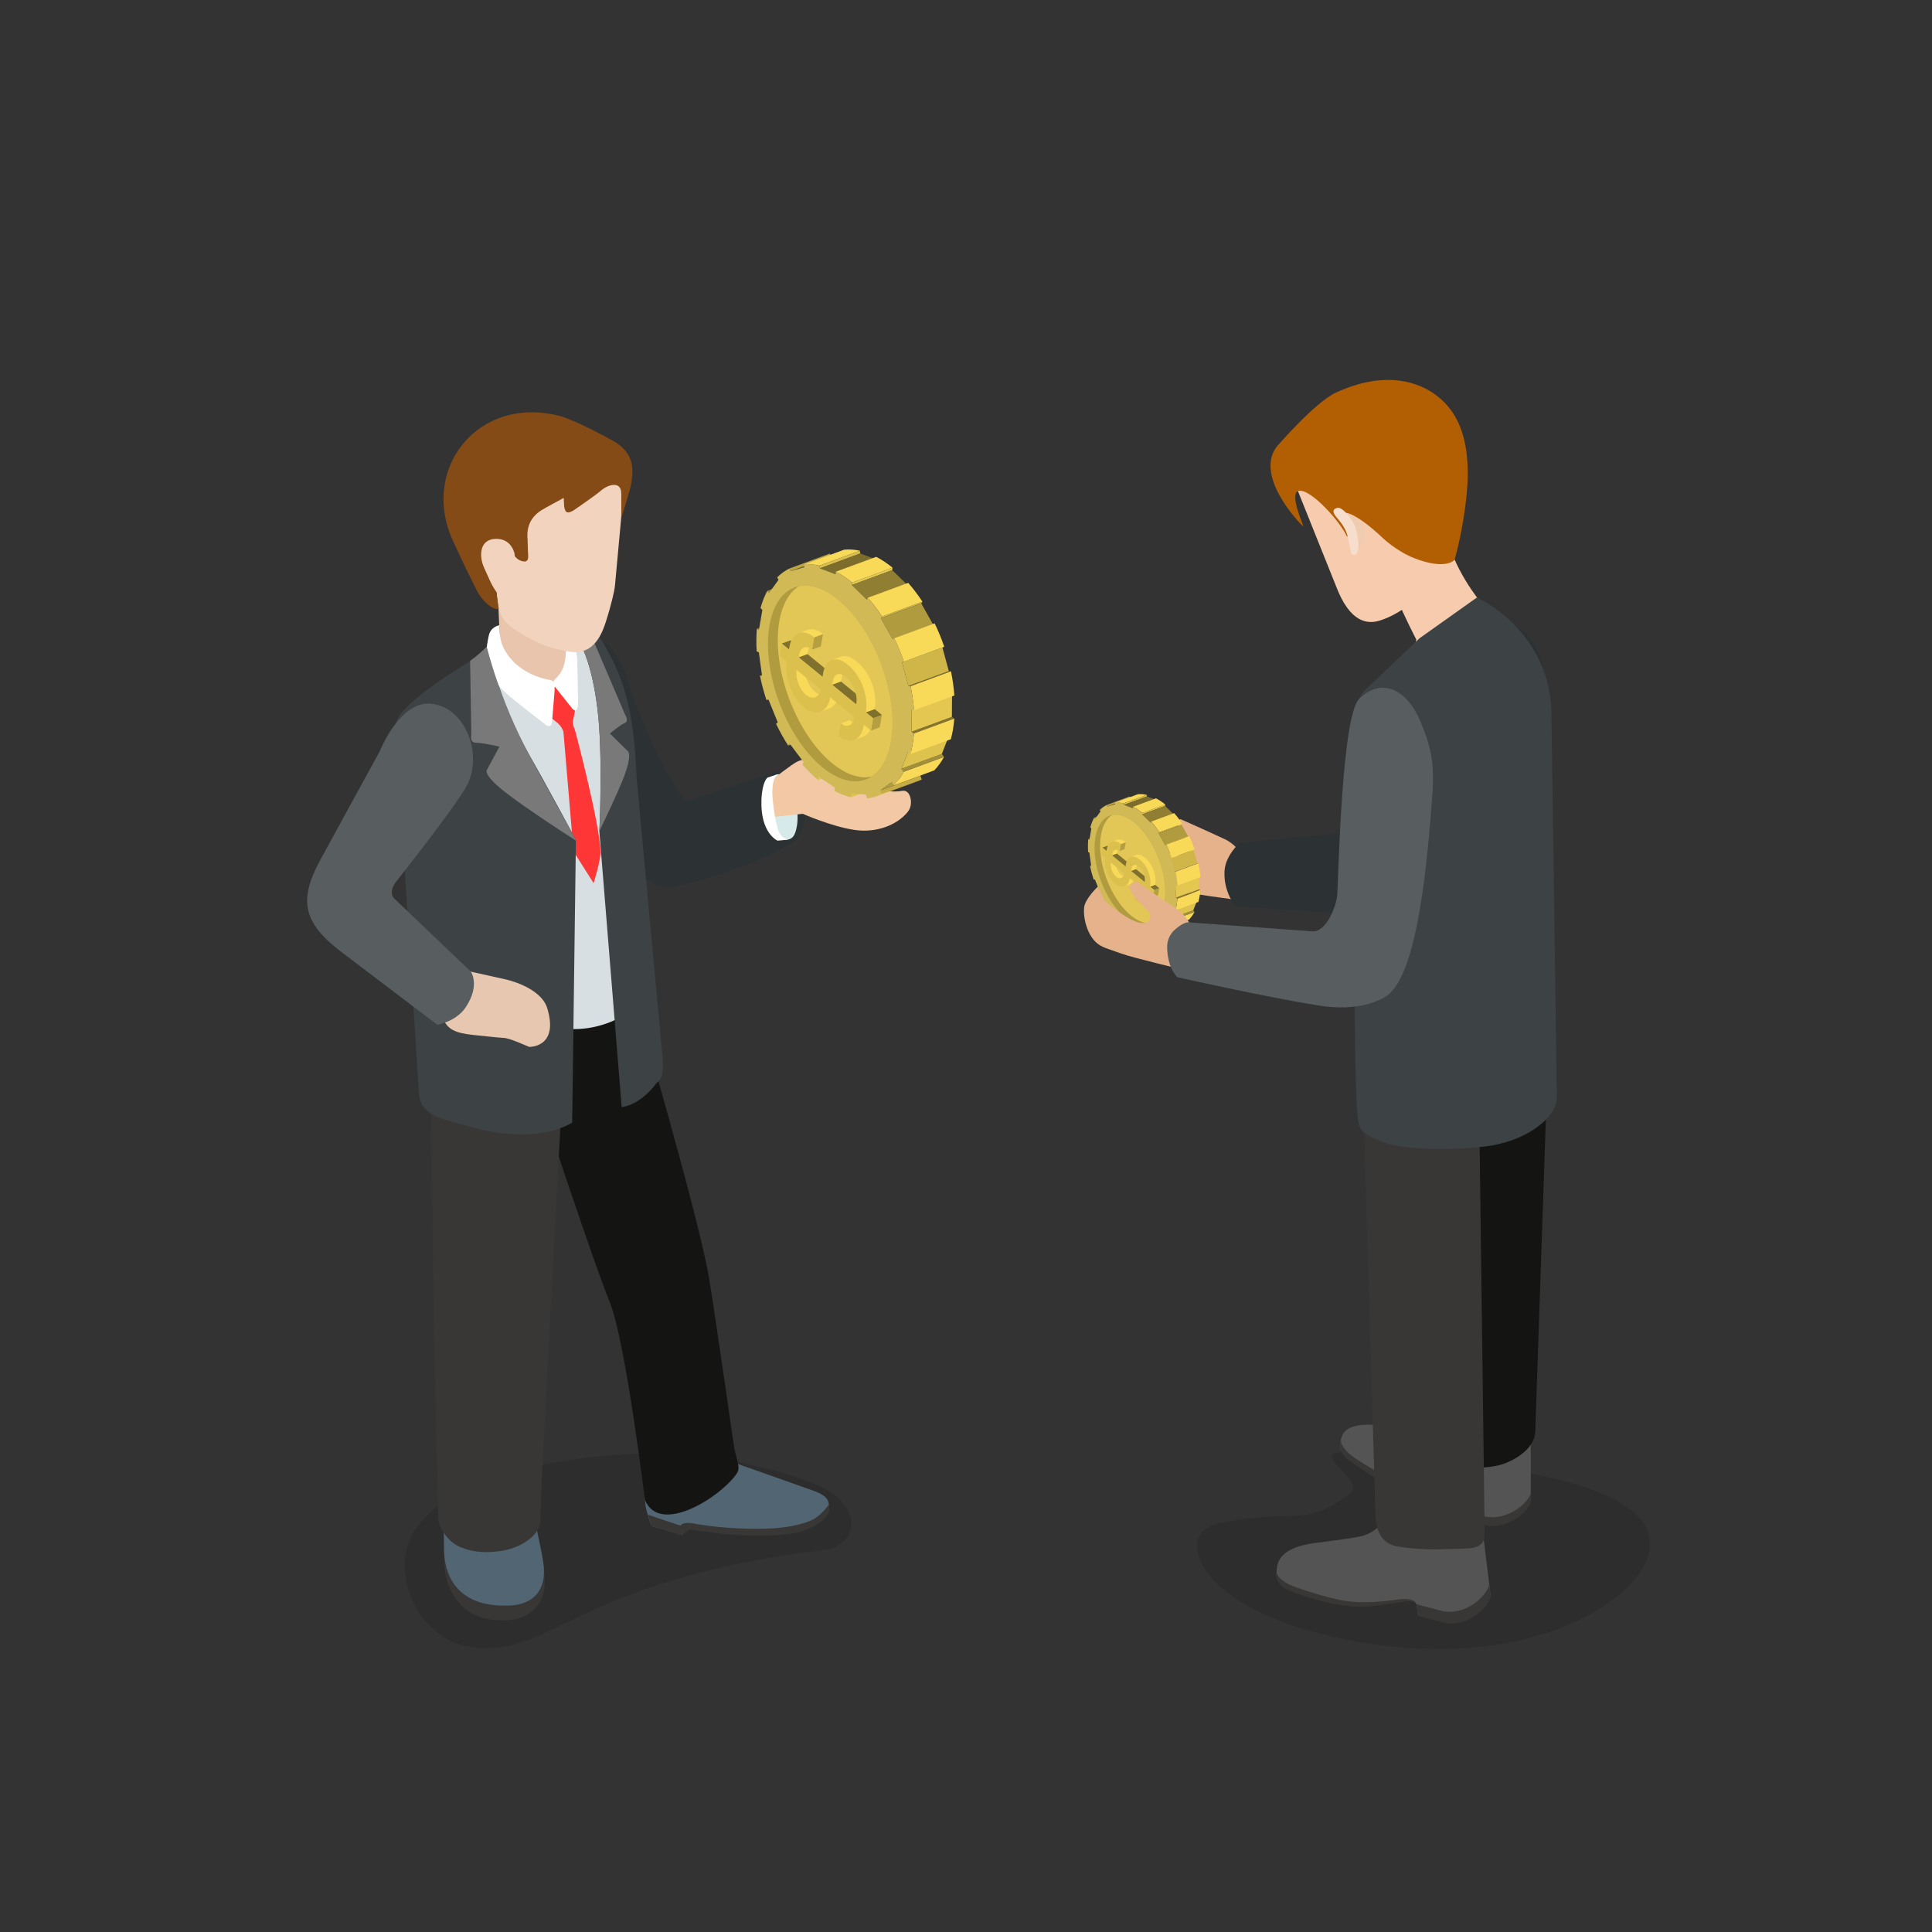 <?xml version="1.0" encoding="utf-8"?>
<!-- Generator: Adobe Illustrator 27.5.0, SVG Export Plug-In . SVG Version: 6.00 Build 0)  -->
<svg version="1.1" xmlns="http://www.w3.org/2000/svg" xmlns:xlink="http://www.w3.org/1999/xlink" x="0px" y="0px"
	 viewBox="0 0 841.89 841.89" style="enable-background:new 0 0 841.89 841.89;" xml:space="preserve">
<rect x="0" y="0" width="841.89" height="841.89" fill="#333333" stroke="none"/>
<g id="bg">
</g>
<g id="Layer_1">
	<g>
		<g>
			<path style="opacity:0.27;fill:#231F20;" d="M588.221,651c8.405-6.247-24.057-20.578,3.5-18c37.051,3.468,137.433,8.896,126.5,45
				c-6.822,22.537-59.886,54.288-141.488,34.239c-56.914-13.982-64.384-44.144-46.512-48.239
				C561.988,656.72,567.41,666.473,588.221,651z"/>
			<path style="fill:#E5B28C;" d="M544.142,378.774c0,0-2.56-9.397-10.389-13.079c-6.19-2.918-19.199-8.695-19.199-8.695
				s-3.337-0.024-0.46,4.012c1.982,2.776,4.006,6.978,4.006,6.978s2.367,4.931-3.312,4.809c-5.683-0.119-15.868-6.336-15.868-6.336
				l-7.028-4.021c0,0-3.347,0.518-2.58,4.498c0.96,5.028,8.034,15.536,13.077,18.256c2.202,1.186,4.938,1.593,10.156,2.882
				c5.205,1.29,26.982,4.113,26.982,4.113s2.857-0.62,4.199-6.14C544.815,381.61,544.142,378.774,544.142,378.774z"/>
			<g>
				<path style="fill:#545454;" d="M602.224,663.571c0,0-2.86,4.575-9.905,6.042c-4.352,0.902-18.688,2.688-18.688,2.688
					c-7.114,0.875-15.742,3.141-17.103,10.135c0,0-0.492,3.516-0.236,4.648c0.891,3.908,4.69,5.452,9.314,7.098
					c0,0,8.398,2.986,15.595,4.314c9.298,1.712,14.436,1.442,21.14,0.417c0,0,8.462-1.442,11.875-1.456
					c3.784-0.017,3.147,2.742,3.584,6.29l12.036,3.145c12.036,1.54,20.005-9.296,19.676-12.025l-3.253-26.471L602.224,663.571z"/>
				<g>
					<path style="fill:#383736;" d="M609.999,696.903c-3.241,0.328-12.609,2.014-22.188,0.911
						c-9.052-1.041-23.607-6.341-23.607-6.341c-4.092-1.456-7.581-3.96-7.875-6.309c-0.06,0.901-0.094,1.823,0.019,2.313
						c0.877,3.915,4.687,5.452,9.302,7.096c0,0,8.404,2.989,15.595,4.316c9.301,1.714,14.442,1.435,21.146,0.419
						c0,0,9.712-1.384,10.068-1.435c2.237-0.34,4.448,0.255,4.492,0.655C616.871,698.337,615.975,696.295,609.999,696.903z"/>
					<path style="fill:#383736;" d="M629.227,702.2l-11.932-3.111c0.13,1.17,0.418,3.923,0.554,5.056l12.037,3.148
						c12.04,1.532,20.001-9.304,19.668-12.028l-0.651-5.084C649.238,692.91,641.269,703.741,629.227,702.2z"/>
				</g>
			</g>
			<g>
				<path style="fill:#545454;" d="M623.196,612.834c0,0-1.047,7.539-8.349,8.17c-4.497,0.394-11,0.576-11,0.576
					c-7.702-1.433-17.347-1.297-19.125,4.442c0,0-0.815,2.238-0.692,3.464c0.403,4.225-1.095,0.69,4.681,5.848
					c0,0,10.976,8.27,17.75,11.459c8.528,4.014,12.93,4.158,15.682,3.868c0,0,5.514-1.087,8.959-0.665
					c3.82,0.469,2.84,5.293,2.84,9.08l11.76,4.855c11.966,3.172,21.348-7.193,21.348-10.098v-30.253L623.196,612.834z"/>
				<g>
					<path style="fill:#383736;" d="M626.91,648.873c-3.303-0.073-7.131-0.629-17.012-3.369
						c-8.252-2.291-20.361-10.744-20.361-10.744c-2.887-2.15-5.237-4.782-5.231-7.285c-0.182,0.936-0.241,1.904-0.276,2.435
						c-0.269,3.85,3.103,5.961,5.882,7.897c0,0,9.45,7.096,16.549,9.415c9.174,3.008,10.59,2.726,14.721,2.868
						c0,0,5.239,0.244,8.704,0.398c1.56,0.069,3.72,0.985,3.72,1.41C633.531,651.688,633.023,649.001,626.91,648.873z"/>
					<path style="fill:#383736;" d="M645.701,660.555l-11.658-4.811c-0.013,1.242-0.102,2.546-0.102,3.757l11.76,4.856
						c11.966,3.165,21.348-7.193,21.348-10.106v-3.796C667.049,653.361,657.667,663.72,645.701,660.555z"/>
				</g>
			</g>
			<path style="fill:#141413;" d="M620.539,397.157l4.668,235.259c0.225,5.115,2.42,5.51,10.983,6.703
				c10.563,1.477,18.129-0.929,18.129-0.929c6.85-2.216,14.154-7.366,14.665-13.848l7.525-221.369L620.539,397.157z"/>
			<path style="fill:#383736;" d="M592.614,431.393l6.774,228.94c0.225,5.108,1.593,12.469,10.166,13.667
				c10.556,1.476,16.508,1.211,21.667,1c8.167-0.334,15.238,0.742,15.749-5.75l-3.026-233.76L592.614,431.393z"/>
			<path style="fill:#2C3133;" d="M641.153,272.935c0,0,40.384-19.343,32.508,56.829c-0.547,5.241,3.526,42.675-3.943,55.071
				c0,0-14.341,21.536-35.247,17.775c-15.579-2.799-96-7.611-96-7.611s-5.249-5.833-4.887-15.186
				c0.271-6.99,6.637-12.564,6.637-12.564l91.125-8.85L641.153,272.935z"/>
			<g>
				<polygon style="fill:#995710;" points="621.461,327.902 609.438,320.674 599.878,325.885 611.62,333.108 				"/>
			</g>
			<path style="fill:#F7CBAD;" d="M581.721,191.348l-22.065,7.847l22.534,56.212c6.142,16.229,13.894,16.569,18.92,15.056
				c10.438-3.154,20.163-12.605,24.903-17.869c9.196-10.178,2.946-29.432,2.542-31.038l-8.369-39.625L581.721,191.348z"/>
			<path style="fill:#F7CBAD;" d="M648.929,266.77c0,0-9.232-9.458-15.371-23.602c-2.676-6.169-0.829-16.126-0.829-16.126
				l-29.744,9.063c0,0,4.394,19.817,6.574,26.368c1.357,4.076,7.578,16.171,7.578,16.171c0.334,4.975-23.576,41.275-22.537,56.728
				l55.88-22.2C650.036,306.597,648.929,266.77,648.929,266.77z"/>
			<path style="fill:#B25F04;" d="M556.717,194.209c-10.672,12.806,9.74,34.152,11.231,35.152c0.314,0.212-6.426-14.52-2.048-15.467
				c5.203-1.135,18.297,13.653,21.021,19.866c0,0,1.851,0.429,1.413-2.599c-0.146-1.011-3.755-6.415-3.493-6.996
				c1.065-2.383,8.19,1.287,17.473,10.055c0,0,6.079,5.893,13.79,8.936c13.919,5.497,17.714,0.846,17.725,0.812
				c0.116-0.418,2.832-9.307,4.733-23.654c3.627-27.529-2.995-40.864-12.813-48.143c-2.949-2.186-17.854-13.061-43.699-1.032
				C573.085,175.301,556.717,194.209,556.717,194.209z"/>
			<g>
				<g>
					<g style="enable-background:new    ;">
						<g>
							<polygon style="fill:#7D6D2C;" points="474.972,377.29 484.962,373.607 485.478,373.602 475.486,377.29 							"/>
						</g>
						<g>
							<polygon style="fill:#C6AE46;" points="482.33,394.119 492.328,390.44 491.952,390.894 481.949,394.58 							"/>
						</g>
						<g>
							<polygon style="fill:#80702D;" points="474.215,365.648 484.209,361.971 484.714,362.275 474.721,365.948 							"/>
						</g>
						<g>
							<polygon style="fill:#E3C750;" points="489.527,402.333 499.53,398.654 499.357,399.416 489.367,403.106 							"/>
						</g>
						<g>
							<polygon style="fill:#9C8937;" points="476.801,356.275 486.795,352.585 487.22,353.121 477.229,356.81 							"/>
						</g>
						<g>
							<polygon style="fill:#DDC24E;" points="497.436,406.444 507.428,402.756 507.528,403.698 497.537,407.385 							"/>
						</g>
						<g>
							<polygon style="fill:#BDA643;" points="482.28,350.769 492.267,347.077 492.557,347.736 482.566,351.422 							"/>
						</g>
						<g>
							<polygon style="fill:#C5AC45;" points="504.672,405.733 514.662,402.043 515.017,402.98 505.022,406.664 							"/>
						</g>
						<g style="enable-background:new    ;">
							<defs>
								<path id="SVGID_1_" style="enable-background:new    ;" d="M514.106,403.371c-3.333,1.228-6.667,2.46-9.992,3.684
									c0.309-0.114,0.612-0.239,0.908-0.391l9.995-3.684C514.721,403.132,514.416,403.262,514.106,403.371z"/>
							</defs>
							<clipPath id="SVGID_00000051350578444143270240000014265114187629104808_">
								<use xlink:href="#SVGID_1_"  style="overflow:visible;"/>
							</clipPath>
							<g style="clip-path:url(#SVGID_00000051350578444143270240000014265114187629104808_);enable-background:new    ;">
								<path style="fill:#F9DA58;" d="M505.022,406.664l9.995-3.684c-0.296,0.151-0.601,0.281-0.911,0.391l-9.992,3.684
									C504.423,406.94,504.726,406.815,505.022,406.664L505.022,406.664z"/>
							</g>
						</g>
						<g>
							<polygon style="fill:#7D6D2C;" points="482.566,351.422 492.557,347.736 495.98,346.779 485.99,350.462 							"/>
						</g>
						<g>
							<polygon style="fill:#B19B3F;" points="507.617,403.602 517.613,399.916 514.662,402.043 504.672,405.733 							"/>
						</g>
						<g style="enable-background:new    ;">
							<defs>
								<path id="SVGID_00000086649775810669149300000010191173590651551135_" style="enable-background:new    ;" d="
									M485.828,349.794l9.99-3.687c1.234-0.122,2.537-0.037,3.875,0.263l-10,3.691
									C488.365,349.761,487.065,349.677,485.828,349.794z"/>
							</defs>
							<clipPath id="SVGID_00000110465181944136170800000008574805855781453488_">
								<use xlink:href="#SVGID_00000086649775810669149300000010191173590651551135_"  style="overflow:visible;"/>
							</clipPath>
							<g style="clip-path:url(#SVGID_00000110465181944136170800000008574805855781453488_);enable-background:new    ;">
								<path style="fill:#F9DA58;" d="M485.828,349.794l9.99-3.687c1.234-0.122,2.537-0.037,3.875,0.263l-10,3.691
									C488.365,349.761,487.065,349.677,485.828,349.794L485.828,349.794z"/>
							</g>
						</g>
						<g>
							<polygon style="fill:#D9BE4D;" points="489.693,350.061 499.693,346.37 499.802,347.048 489.809,350.731 							"/>
						</g>
						<g style="enable-background:new    ;">
							<defs>
								<path id="SVGID_00000132069548582954096970000015527689067863846057_" style="enable-background:new    ;" d="
									M510.531,401.08l9.994-3.682c-0.704,1.295-1.517,2.408-2.422,3.339l-9.997,3.682
									C509.023,403.5,509.837,402.375,510.531,401.08z"/>
							</defs>
							<clipPath id="SVGID_00000103258103136793893570000014751170995390621863_">
								<use xlink:href="#SVGID_00000132069548582954096970000015527689067863846057_"  style="overflow:visible;"/>
							</clipPath>
							<g style="clip-path:url(#SVGID_00000103258103136793893570000014751170995390621863_);enable-background:new    ;">
								<path style="fill:#F9DA58;" d="M510.531,401.08l9.994-3.682c-0.704,1.295-1.517,2.408-2.422,3.339l-9.997,3.682
									C509.023,403.5,509.837,402.375,510.531,401.08L510.531,401.08z"/>
							</g>
						</g>
						<g>
							<polygon style="fill:#A38F3A;" points="509.996,400.332 519.992,396.647 520.525,397.398 510.531,401.08 							"/>
						</g>
						<g>
							<polygon style="fill:#7D6D2C;" points="489.809,350.731 499.802,347.048 503.721,348.521 493.73,352.204 							"/>
						</g>
						<g>
							<polygon style="fill:#DDC24E;" points="511.623,396.174 521.617,392.489 519.992,396.647 509.996,400.332 							"/>
						</g>
						<g>
							<polygon style="fill:#E5C851;" points="497.783,354.247 507.789,350.564 507.704,351.18 497.706,354.863 							"/>
						</g>
						<g style="enable-background:new    ;">
							<defs>
								<path id="SVGID_00000126320267677774593820000017106106026496921255_" style="enable-background:new    ;" d="
									M493.748,351.565l10.004-3.682c1.325,0.692,2.682,1.582,4.037,2.681l-10.006,3.684
									C496.443,353.148,495.085,352.262,493.748,351.565z"/>
							</defs>
							<clipPath id="SVGID_00000058553573150177594470000006873833372463527329_">
								<use xlink:href="#SVGID_00000126320267677774593820000017106106026496921255_"  style="overflow:visible;"/>
							</clipPath>
							<g style="clip-path:url(#SVGID_00000058553573150177594470000006873833372463527329_);enable-background:new    ;">
								<path style="fill:#F9DA58;" d="M493.748,351.565l10.004-3.682c1.325,0.692,2.682,1.582,4.037,2.681l-10.006,3.684
									C496.443,353.148,495.085,352.262,493.748,351.565L493.748,351.565z"/>
							</g>
						</g>
						<g>
							<polygon style="fill:#85742F;" points="512.488,391.164 522.477,387.48 523.07,387.916 513.078,391.602 							"/>
						</g>
						<g style="enable-background:new    ;">
							<defs>
								<path id="SVGID_00000142133754257043187400000010806037852775685277_" style="enable-background:new    ;" d="
									M513.078,391.602l9.992-3.686c-0.078,0.929-0.185,1.847-0.334,2.739c-0.148,0.825-0.325,1.62-0.525,2.37l-9.992,3.682
									c0.203-0.748,0.378-1.537,0.517-2.372C512.891,393.442,513.001,392.528,513.078,391.602z"/>
							</defs>
							<clipPath id="SVGID_00000163773184394293916850000013250173640824479411_">
								<use xlink:href="#SVGID_00000142133754257043187400000010806037852775685277_"  style="overflow:visible;"/>
							</clipPath>
							<g style="clip-path:url(#SVGID_00000163773184394293916850000013250173640824479411_);enable-background:new    ;">
								<path style="fill:#F9DA58;" d="M513.078,391.602l9.992-3.686c-0.078,0.929-0.185,1.847-0.334,2.739
									c-0.148,0.825-0.325,1.62-0.525,2.37l-9.992,3.682c0.203-0.748,0.378-1.537,0.517-2.372
									C512.891,393.442,513.001,392.528,513.078,391.602L513.078,391.602z"/>
							</g>
						</g>
						<g>
							<polygon style="fill:#907E33;" points="497.706,354.863 507.704,351.18 511.44,354.816 501.444,358.501 							"/>
						</g>
						<g>
							<polygon style="fill:#E3C750;" points="512.519,385.707 522.514,382.022 522.477,387.48 512.488,391.164 							"/>
						</g>
						<g>
							<polygon style="fill:#D0B649;" points="505.18,362.652 515.178,358.971 514.896,359.405 504.898,363.091 							"/>
						</g>
						<g style="enable-background:new    ;">
							<defs>
								<path id="SVGID_00000064335303479395385890000015036463157669379988_" style="enable-background:new    ;" d="
									M501.67,358.011l9.99-3.687c1.256,1.426,2.429,2.984,3.517,4.647l-9.998,3.682
									C504.096,360.995,502.927,359.434,501.67,358.011z"/>
							</defs>
							<clipPath id="SVGID_00000022536426999137697420000000985647999947232654_">
								<use xlink:href="#SVGID_00000064335303479395385890000015036463157669379988_"  style="overflow:visible;"/>
							</clipPath>
							<g style="clip-path:url(#SVGID_00000022536426999137697420000000985647999947232654_);enable-background:new    ;">
								<path style="fill:#F9DA58;" d="M501.67,358.011l9.99-3.687c1.256,1.426,2.429,2.984,3.517,4.647l-9.998,3.682
									C504.096,360.995,502.927,359.434,501.67,358.011L501.67,358.011z"/>
							</g>
						</g>
						<g>
							<polygon style="fill:#B19B3F;" points="504.898,363.091 514.896,359.405 517.801,364.588 507.808,368.271 							"/>
						</g>
						<g>
							<polygon style="fill:#7D6D2C;" points="511.708,379.825 521.709,376.142 522.248,376.213 512.253,379.901 							"/>
						</g>
						<g style="enable-background:new    ;">
							<defs>
								<path id="SVGID_00000121997515573629700550000009842127479122323331_" style="enable-background:new    ;" d="
									M512.253,379.901l9.995-3.689c0.414,2.008,0.696,4.014,0.834,5.983l-9.991,3.687
									C512.951,383.908,512.674,381.907,512.253,379.901z"/>
							</defs>
							<clipPath id="SVGID_00000173148669690977698470000012088444553952762535_">
								<use xlink:href="#SVGID_00000121997515573629700550000009842127479122323331_"  style="overflow:visible;"/>
							</clipPath>
							<g style="clip-path:url(#SVGID_00000173148669690977698470000012088444553952762535_);enable-background:new    ;">
								<path style="fill:#F9DA58;" d="M512.253,379.901l9.995-3.689c0.414,2.008,0.696,4.014,0.834,5.983l-9.991,3.687
									C512.951,383.908,512.674,381.907,512.253,379.901L512.253,379.901z"/>
							</g>
						</g>
						<g>
							<polygon style="fill:#D0B649;" points="510.139,373.998 520.13,370.31 521.709,376.142 511.708,379.825 							"/>
						</g>
						<path style="fill:#D1B956;" d="M474.215,365.648l0.506,0.3l0.851-4.913l-0.459-0.478c0.439-1.598,1.011-3.02,1.689-4.282
							l0.429,0.535l2.337-3.228l-0.329-0.623c0.917-0.923,1.936-1.655,3.043-2.19l0.286,0.653l3.424-0.96l-0.162-0.668
							c1.236-0.117,2.537-0.033,3.865,0.268l0.115,0.67l3.922,1.473l0.017-0.64c1.337,0.697,2.695,1.584,4.035,2.683l-0.077,0.616
							l3.738,3.638l0.226-0.49c1.257,1.423,2.426,2.984,3.51,4.642l-0.281,0.438l2.909,5.18l0.405-0.237
							c0.905,1.864,1.706,3.815,2.383,5.804l-0.457,0.161l1.569,5.827l0.545,0.076c0.421,2.006,0.698,4.007,0.838,5.981
							l-0.571-0.176l-0.031,5.457l0.59,0.438c-0.077,0.927-0.188,1.841-0.343,2.733c-0.139,0.835-0.313,1.624-0.517,2.372
							l-0.596-0.533l-1.627,4.158l0.535,0.748c-0.694,1.295-1.508,2.42-2.425,3.339l-0.489-0.817l-2.945,2.132l0.35,0.931
							c-1.107,0.542-2.3,0.865-3.549,0.997l-0.281-0.961l-3.755-0.256l0.101,0.94c-1.323-0.3-2.688-0.805-4.07-1.534l-0.021-0.904
							l-3.918-2.613l-0.16,0.773c-1.352-1.126-2.652-2.396-3.872-3.795l0.235-0.683l-3.4-4.51l-0.381,0.461
							c-1.095-1.701-2.098-3.51-2.992-5.381l0.418-0.347l-2.284-5.637l-0.512,0.104c-0.66-1.988-1.2-4.012-1.607-6.029h0.515
							l-0.795-5.778l-0.533-0.226C474.042,369.366,474.053,367.476,474.215,365.648z"/>
						<g style="enable-background:new    ;">
							<defs>
								<path id="SVGID_00000010304040733081063790000011325519153888494780_" style="enable-background:new    ;" d="
									M508.213,368.033l9.995-3.686c0.904,1.867,1.704,3.812,2.379,5.799l-9.991,3.69
									C509.919,371.849,509.118,369.897,508.213,368.033z"/>
							</defs>
							<clipPath id="SVGID_00000160888922540893916890000015176951864847158434_">
								<use xlink:href="#SVGID_00000010304040733081063790000011325519153888494780_"  style="overflow:visible;"/>
							</clipPath>
							<g style="clip-path:url(#SVGID_00000160888922540893916890000015176951864847158434_);enable-background:new    ;">
								<path style="fill:#F9DA58;" d="M508.213,368.033l9.995-3.686c0.904,1.867,1.704,3.812,2.379,5.799l-9.991,3.69
									C509.919,371.849,509.118,369.897,508.213,368.033L508.213,368.033z"/>
							</g>
						</g>
					</g>
				</g>
				<path style="fill:#B19B3F;" d="M483.547,355.453c6.978-2.596,16.586,5.94,21.471,19.061c4.88,13.122,3.178,25.869-3.803,28.46
					c-6.977,2.599-16.591-5.93-21.476-19.054C474.867,370.798,476.565,358.048,483.547,355.453z"/>
				<path style="fill:#E2C756;" d="M502.605,402.273c5.792-3.693,6.952-15.554,2.412-27.76
					c-4.643-12.484-13.572-20.817-20.445-19.351c-5.787,3.696-6.943,15.561-2.404,27.759
					C486.809,395.413,495.742,403.742,502.605,402.273z"/>
				<g>
					<g>
						<polygon style="fill:#80702D;" points="480.366,369.344 482.559,368.547 484.347,370.002 482.162,370.81 						"/>
					</g>
					<g style="enable-background:new    ;">
						<defs>
							<path id="SVGID_00000181787959159786825010000015394177475427008697_" style="enable-background:new    ;" d="
								M490.798,381.861l-2.188,0.8c-0.672,0.257-1.468,0.037-2.251-0.599c-1.633-1.331-2.674-4.125-2.33-6.227l2.184-0.811
								c-0.342,2.103,0.7,4.898,2.338,6.235C489.326,381.894,490.122,382.105,490.798,381.861z"/>
						</defs>
						<clipPath id="SVGID_00000011724828382632890630000005784682917939111050_">
							<use xlink:href="#SVGID_00000181787959159786825010000015394177475427008697_"  style="overflow:visible;"/>
						</clipPath>
						<g style="clip-path:url(#SVGID_00000011724828382632890630000005784682917939111050_);enable-background:new    ;">
							<path style="fill:#F9DA58;" d="M484.029,375.836l2.184-0.811c-0.342,2.103,0.7,4.898,2.338,6.235
								c0.775,0.633,1.571,0.845,2.247,0.601l-2.188,0.8c-0.672,0.257-1.468,0.037-2.251-0.599
								C484.727,380.731,483.685,377.938,484.029,375.836L484.029,375.836z"/>
						</g>
					</g>
					<path style="fill:#F9DA58;" d="M484.677,372.065l-0.127,0.703l2.195-0.806l0.12-0.703c0.16-0.932,0.602-1.524,1.179-1.74
						l-2.187,0.803C485.283,370.537,484.837,371.135,484.677,372.065z"/>
					<g>
						<polygon style="fill:#80702D;" points="484.55,372.769 486.745,371.963 492.643,376.785 490.458,377.597 						"/>
					</g>
					<g style="enable-background:new    ;">
						<defs>
							<path id="SVGID_00000183233380895480097330000014891304254839546503_" style="enable-background:new    ;" d="
								M492.115,385.409l-2.193,0.811c0.02-0.007,0.034-0.015,0.057-0.017c1.206-0.476,2.05-1.713,2.366-3.569l2.189-0.807
								c-0.319,1.852-1.156,3.094-2.367,3.564C492.146,385.397,492.129,385.409,492.115,385.409z"/>
						</defs>
						<clipPath id="SVGID_00000125580495805879705700000016864066198179324593_">
							<use xlink:href="#SVGID_00000183233380895480097330000014891304254839546503_"  style="overflow:visible;"/>
						</clipPath>
						<g style="clip-path:url(#SVGID_00000125580495805879705700000016864066198179324593_);enable-background:new    ;">
							<path style="fill:#F9DA58;" d="M492.345,382.635l2.189-0.807c-0.319,1.852-1.156,3.094-2.367,3.564
								c-0.02,0.006-0.037,0.018-0.051,0.018l-2.193,0.811c0.02-0.007,0.034-0.015,0.057-0.017
								C491.185,385.728,492.028,384.491,492.345,382.635L492.345,382.635z"/>
						</g>
					</g>
					<g>
						<polygon style="fill:#B69F40;" points="488.387,367.803 490.573,366.991 490.043,370.051 487.856,370.855 						"/>
					</g>
					<g style="enable-background:new    ;">
						<defs>
							<path id="SVGID_00000031929794746108862790000011360929869869079962_" style="enable-background:new    ;" d="
								M484.549,366.774l2.186-0.806c1.1-0.404,2.469-0.098,3.839,1.022l-2.187,0.811
								C487.017,366.676,485.649,366.363,484.549,366.774z"/>
						</defs>
						<clipPath id="SVGID_00000163054143521969673250000014500634660670768048_">
							<use xlink:href="#SVGID_00000031929794746108862790000011360929869869079962_"  style="overflow:visible;"/>
						</clipPath>
						<g style="clip-path:url(#SVGID_00000163054143521969673250000014500634660670768048_);enable-background:new    ;">
							<path style="fill:#F9DA58;" d="M484.549,366.774l2.186-0.806c1.1-0.404,2.469-0.098,3.839,1.022l-2.187,0.811
								C487.017,366.676,485.649,366.363,484.549,366.774L484.549,366.774z"/>
						</g>
					</g>
					<g style="enable-background:new    ;">
						<defs>
							<path id="SVGID_00000002361944067003868930000006606935339374918295_" style="enable-background:new    ;" d="
								M499.176,388.845l-2.188,0.812c-0.575,0.209-1.283,0.047-1.998-0.538l2.186-0.81
								C497.896,388.899,498.602,389.053,499.176,388.845z"/>
						</defs>
						<clipPath id="SVGID_00000172429399413195846590000009014206921021441447_">
							<use xlink:href="#SVGID_00000002361944067003868930000006606935339374918295_"  style="overflow:visible;"/>
						</clipPath>
						<g style="clip-path:url(#SVGID_00000172429399413195846590000009014206921021441447_);enable-background:new    ;">
							<path style="fill:#F9DA58;" d="M494.99,389.118l2.186-0.81c0.72,0.591,1.426,0.744,2,0.536l-2.188,0.812
								C496.413,389.865,495.705,389.703,494.99,389.118L494.99,389.118z"/>
						</g>
					</g>
					<path style="fill:#F9DA58;" d="M493.025,378.508c-0.006,0.029-0.014,0.067-0.019,0.098l-0.156,0.944l2.187-0.806l0.162-0.945
						c0-0.03,0.007-0.063,0.014-0.097c0.132-0.788,0.508-1.321,1.047-1.536c0.009,0,0.018-0.008,0.018-0.008l-2.184,0.809
						c0,0-0.01,0.003-0.02,0.003C493.538,377.186,493.157,377.715,493.025,378.508z"/>
					<g>
						<polygon style="fill:#80702D;" points="492.851,379.55 495.037,378.744 500.969,383.592 498.781,384.395 						"/>
					</g>
					<path style="fill:#F9DA58;" d="M500.574,389.873c-0.314,1.772-1.156,2.911-2.27,3.326l2.186-0.813
						c1.114-0.397,1.96-1.556,2.265-3.324l0.074-0.445l-2.177,0.805L500.574,389.873z"/>
					<g>
						<polygon style="fill:#B69F40;" points="502.965,387.817 505.149,387.015 504.621,390.076 502.435,390.88 						"/>
					</g>
					<g>
						<polygon style="fill:#80702D;" points="501.17,386.357 503.362,385.554 505.149,387.015 502.965,387.817 						"/>
					</g>
					<g>
						<path style="fill:#DBC04D;" d="M490.607,376.681c0.292-1.668,1.034-2.814,2.131-3.249c1.12-0.424,2.431-0.091,3.724,0.971
							l0.554,0.449c2.962,2.426,4.848,7.49,4.199,11.285l-0.045,0.221l1.795,1.46l-0.529,3.063l-1.783-1.459l-0.078,0.452
							c-0.609,3.525-3.353,4.562-6.112,2.306l0.528-3.061c1.439,1.178,2.872,0.633,3.182-1.21l0.08-0.444l-5.907-4.829
							c-0.316,1.856-1.16,3.094-2.366,3.569c-1.235,0.474-2.703,0.094-4.141-1.083c-2.959-2.423-4.845-7.454-4.208-11.246
							l-1.786-1.464l0.523-3.067l1.796,1.466l0.118-0.704c0.606-3.536,3.352-4.563,6.106-2.303l-0.53,3.053
							c-1.433-1.177-2.862-0.634-3.18,1.21l-0.127,0.703l5.908,4.828L490.607,376.681z M496.49,377.911l-0.549-0.447
							c-0.654-0.534-1.314-0.706-1.867-0.494c-0.536,0.217-0.917,0.745-1.049,1.538c-0.006,0.029-0.014,0.067-0.019,0.098
							l-0.156,0.944l5.931,4.845l0.041-0.217C499.182,382.063,498.135,379.259,496.49,377.911L496.49,377.911z M489.952,380.684
							l-5.923-4.848c-0.344,2.102,0.697,4.896,2.33,6.227c0.797,0.651,1.607,0.859,2.294,0.593c0.655-0.267,1.124-0.943,1.293-1.924
							C489.95,380.715,489.952,380.699,489.952,380.684L489.952,380.684z"/>
					</g>
					<path style="fill:#F9DA58;" d="M496.462,374.402l0.554,0.449c2.962,2.426,4.848,7.49,4.199,11.285l-0.045,0.221l2.192-0.804
						l0.039-0.23c0.651-3.795-1.23-8.859-4.204-11.278l-0.551-0.452c-1.274-1.04-2.586-1.385-3.684-0.983l-2.182,0.813
						C493.882,373.015,495.189,373.356,496.462,374.402z"/>
				</g>
			</g>
			<g>
				<path style="fill:#EFCCAF;" d="M586.201,224.626c0,0,4.269-0.532,6.795,2.834c2.498,3.331,1.625,7.157,1.122,8.306
					c-1.329,3.066-3.306,4.161-3.306,4.161s-2.356-9.286-2.907-10.982C587.366,227.27,586.201,224.626,586.201,224.626z"/>
				<path style="fill:#F7DDCB;" d="M582.256,221.48c0,0-2.746,0.575,0.191,3.964c2.947,3.383,4.017,5.602,4.674,7.784
					c0.588,1.997,1.676,8.107,1.676,8.107s2.354,2.038,3.052-2.053c0.327-1.949-0.034-5.402-1.251-9.65
					C590.106,227.901,584.969,219.841,582.256,221.48z"/>
			</g>
			<path style="fill:#3D4244;" d="M594.302,301.22c-6.392,7.557-5.99,30.654-4.317,55.62l0.203,59.525
				c0.19,2.857-0.185,53.416,1.482,70.641c0.639,6.614,3.236,7.633,11.646,10.819c6.951,2.633,24.717,3.876,43.445,1.801
				c18.433-2.032,32.265-12.963,31.655-22.1l-2.409-168.906c-2.025-34.944-32.444-48.241-32.444-48.241l-24.922,17.705
				L594.302,301.22z"/>
			<path style="fill:#E5B28C;" d="M521.004,409.56c0,0-1.567-9.612-8.971-14.089c-5.854-3.546-16.408-11.169-16.408-11.169
				s-5.1,0.151-2.657,4.465c1.682,2.968,7.978,8.961,7.978,8.961s1.841,5.149-3.795,4.438c-5.639-0.71-15.722-9.582-15.722-9.582
				l-3.001-6.251c0,0-5.583,5.208-5.999,9.084c-0.546,5.09,1.647,12.955,6.379,16.185c2.067,1.41,4.746,2.099,9.803,3.924
				c5.043,1.825,26.407,6.898,26.407,6.898s2.906-0.319,4.815-5.669C521.379,412.451,521.004,409.56,521.004,409.56z"/>
			<path style="fill:#585E60;" d="M508.597,412.999c0.225,9.291,4.486,12.844,4.486,12.844s38.184,8.592,61.587,12.334
				c17,2.728,26.983-2.163,30.156-4.627c13.477-10.478,17.36-61.999,19.109-84.104c1.253-15.814,0.283-22.344-4.826-34.734
				c-5.953-14.462-17.059-19.742-26.836-10.158c-7.561,7.406-9.031,76.682-9.518,84.87c-0.353,5.819-4.938,16.75-10.774,16.428
				l-53.25-3.865c0,0-2.031-1.045-6.694,3.046C509.95,406.863,508.512,409.522,508.597,412.999z"/>
		</g>
		<g>
			<g>
				<g>
					<path style="fill:#2C3133;" d="M345.192,367.336c-1.563,1.059-25.094,14.355-53.431,19.324
						c-5.331,0.937-17.92-7.303-21.423-16.359c-0.454-1.171-18.055-35.355-19.591-38.829c-4.643-10.52,5.138-18.757,5.138-18.757
						s-15.295-31.777-2.506-35.286c11.684-3.22,19.667,14.894,20.84,20.737c1.883,9.424,21.221,52.126,25.796,50.676
						c10.992-3.486,39.189-12.817,39.189-12.817s7.971,1.351,10.566,9.89C351.402,351.273,351.915,362.811,345.192,367.336z"/>
					<path style="fill:#D6EAE9;" d="M337.156,338.171c0,0,3.705-2.914,6.525,2.436c2.827,5.355,4.561,13.345,3.604,19.183
						c-0.727,4.484-2.094,6.23-5.113,6.132c-3.114-0.098-7.84-8.565-8.029-14.314C333.946,345.864,334.439,339.052,337.156,338.171z
						"/>
					<path style="fill:#F2C8A5;" d="M335.896,340.216c0,0,9.321-7.339,11.589-8.374c5.742-2.63,14.021-0.873,20.056-3.989
						c2.717-1.404,5.159-3.512,5.159-3.512s5.164,3.409,1.366,7.501c-5.198,5.605-11.098,4.968-11.098,4.968
						s14.41,6.62,22.883,7.784c7.063,0.98,7.387-0.777,9.255,0.392c1.853,1.168,2.822,5.847,0.481,8.765
						c-4.452,5.57-13.338,9.352-23.272,7.89c-9.934-1.461-22.494-7.015-22.494-7.015l-13.734,1.459L335.896,340.216z"/>
					<path style="fill:#FFFFFF;" d="M339.106,337.298c0,0-3.406,1.163-2.34,11.585c0.63,6.104,1.814,12.177,2.779,13.929
						c1.756,3.16,4.017,2.944,3.947,3.016c-0.151,0.145-4.677,0.487-4.677,0.487s-7.556-3.223-7.007-17.755
						c0.307-8.101,2.629-9.703,2.629-9.703L339.106,337.298z"/>
				</g>
				<path style="opacity:0.27;fill:#231F20;" d="M359.911,675.246c-109.493,13.294-119.26,47.395-154.693,42.507
					c-15.984-2.207-28.852-17.863-28.852-36.17c0-27.602,41.596-46.088,105.349-48.312c27.389-0.962,69.013,9.083,80.598,17.235
					C377.196,660.977,370.62,673.948,359.911,675.246z"/>
				<path style="fill:#383736;" d="M193.398,656.345c0,0,0.147,22.48,0.131,22.964c-0.143,8.831,3.966,26.259,24.406,26.746
					c0.474,0.01,1.707,0.052,1.707,0.052s20.257,0.827,17.505-21.377c-0.859-6.941-5.283-30.282-5.283-30.282L193.398,656.345z"/>
				<path style="fill:#516572;" d="M193.398,651.403c0,0-0.453-0.532,0.131,24.676c0.219,8.824,4.357,22.771,24.382,23.539
					c0.802,0.029,3.907,0.09,5.555-0.075c8.268-0.826,15.058-5.944,13.301-18.565c-0.744-5.474-6.098-29.498-6.489-29.498
					L193.398,651.403z"/>
				<g>
					<path style="fill:#516572;" d="M312.435,631.898l7.78,5.586c0,0,31.213,11.003,33.377,11.814
						c2.441,0.925,7.796,2.468,7.599,6.813c-0.045,1.043,0.046,1.701-0.503,2.664c-2.041,3.527-6.637,5.406-10.977,6.585
						c-9.459,2.549-29.916,1.515-29.916,1.515c-5.948-0.139-16.027-2.086-17.193-2.867c0,0-5.208-0.988-5.94,0.846
						c-0.266,0.665,0.559,3.511,0.652,4.073l-13.065-3.866c-0.66-0.239-2.442-6.17-2.962-8.812l-1.483-17.614L312.435,631.898z"/>
					<g>
						<path style="fill:#383736;" d="M354.862,661.794c-2.382,1.438-5.869,2.387-9.367,3.098
							c-13.839,2.88-35.473,0.158-35.473,0.158c-2.144-0.31-10.315-1.477-10.315-1.477s-3.235,0.562-3.045,1.279
							c-0.036-0.362,0.029-0.032-0.116,0.039c-0.309,0.123,0.769,4.034,0.769,4.034l3.168-2.433c0,0,9.931,1.225,11.679,1.599
							c0,0,20.813,2.591,34.795-0.15c4.401-0.848,11.701-4.142,13.968-8.434c0.42-0.765,0.788-2.574,0.126-3.782
							C361.014,655.971,358.111,659.852,354.862,661.794z"/>
						<path style="fill:#383736;" d="M296.662,664.852l-14.352-4.8c0,0,1.632,5.169,1.81,5.059l13.101,3.864
							C297.11,668.548,296.814,665.965,296.662,664.852z"/>
					</g>
				</g>
				<path style="fill:#141413;" d="M276.919,436.239c0,0,27.732,94.623,32.038,120.597c2.541,15.233,10.984,74.104,10.984,74.104
					c1.611,7.407,2.826,8.828,0.843,11.563c-7.298,10.18-33.309,26.567-39.742,11.139c0,0-8.424-68.842-15.192-85.818
					c-10.697-26.755-41.457-121.783-41.457-121.783L276.919,436.239z"/>
				<path style="fill:#383736;" d="M246.387,449.404l-10.432,197.421l-0.491,16.006c-0.078,5.429-7.225,11.259-16.262,12.861
					c-11.149,1.922-17.266-1.06-17.266-1.06c-7.361-2.109-10.715-10.148-10.908-12.086l-1.951-81.841l-1.572-128.71L246.387,449.404
					z"/>
				<path style="fill:#D7DFE2;" d="M277.394,437.105c3.277-5.167-5.137-97.235-14.401-141.932
					c-3.082-14.882-15.917-20.248-18.679-22.412c-3.281,0.266-5.678,0.872-5.678,0.872l-20.933,6.234c0,0-10.348,6.53-16.852,11.949
					c3.323-0.025,23.205,141.742,34.881,151.998C246.57,453.352,271.343,446.666,277.394,437.105z"/>
				<path style="fill:#FF3636;" d="M250.685,318.625c-0.363-1.382-1.287-2.805-1.01-4.442l0.98-4.998l-6.881-10.173l-3.576,0.693
					l-2.006,11.518l4.892,3.915c1.1,1.011,2.561,3.055,2.5,4.503l4.352,51.417l8.732,13.777c0,0,3.142-10.021,3.011-13.722
					C261.217,358.095,250.685,318.625,250.685,318.625z"/>
				<path style="fill:#E8C5AC;" d="M246.925,291.508c-8.58,15.206-29.293,1.247-29.015-10.444l-1.585-35.954l29.69,8.545
					L246.925,291.508z"/>
				<path style="fill:#FFE8D9;" d="M225.427,224.571c7.317-0.3,8.427,6.702,8.427,6.702l0.554,14.721c0,0-0.206,3.216-2.951,3.863
					c-4.116,1.048-6.06-2.542-8.094-6.467c-0.101-0.239-2.724-6.052-2.855-6.4C218.249,232.05,218.53,224.827,225.427,224.571z"/>
				<g>
					<path style="fill:#3D4244;" d="M250.96,365.986c0,0-13.858-25.832-20.211-36.816c-14.008-24.315-17.46-46.314-17.46-46.314
						c-8.226,5.286-41.642,24.331-40.883,33.612l10.157,160.202c0.248,2.103,0.504,6.809,8.383,10.245
						c0,0,18.646,6.225,29.227,7.061c7.271,0.585,19.211,0.988,29.156-4.768L250.96,365.986z"/>
					<path style="fill:#3D4244;" d="M288.654,460.002l-11.216-120.673c-1.244-31.445-5.96-44.413-14.933-59.81
						c-3.354-5.685-8.633-6.614-14.116-6.563c4.66,6.305,9.431,15.561,11.949,35.896c2.475,19.94,0.827,53.33,0.827,53.33
						l9.737,120.27c8.901-1.286,15.284-10.64,15.284-10.64C289.725,469.319,288.833,464.255,288.654,460.002z"/>
				</g>
				<path style="fill:#E8C7B1;" d="M192.911,443.214l-0.406-4.927l11.4-15.153l16.498,3.662c0,0,15.268,3.25,18.088,12.609
					c5.153,17.166-7.855,16.789-7.855,16.789c-0.683-0.166-8.546-3.927-11.285-3.927c-1.363,0-13.353-1.306-13.353-1.306
					C198.675,450.153,194.676,448.739,192.911,443.214z"/>
				<path style="fill:#585E60;" d="M202.943,438.926c-4.189,6.3-12.373,7.62-12.373,7.62s-25.378-19.189-42.145-31.972
					c-16.743-12.809-17.898-22.685-9.373-38.898l26.436-48.317c0,0,8.434-21.409,21.727-20.735
					c15.202,0.743,23.658,21.93,16.11,35.909c-4.205,7.707-22.233,30.902-30.598,41.516c-2.811,3.532-2.33,6.546-0.524,7.867
					l32.976,31.484C205.178,423.399,209.366,429.265,202.943,438.926z"/>
				<path style="fill:#FFFFFF;" d="M241.939,295.897c-1.628,1.481-0.219,3.268,0.778,4.515l6.637,8.325
					c1.979,2.294,2.653-0.467,2.544-3.013l-0.341-18.367c-0.914-9.627-5.095-10.344-5.095-10.344s0.232,2.318,0.16,5.291
					C246.515,286.266,246.602,291.665,241.939,295.897z"/>
				<path style="fill:#7A797A;" d="M271.156,340.381c4.754-11.739,2.444-13.038,2.444-13.038l-7.807-7.69
					c0,0,4.339-3.723,6.421-4.588c2.045-0.906,0.124-3.779,0.124-3.779l-14.645-34.234l-3.4-3.573
					c-1.895-0.433-3.873-0.567-5.904-0.522c4.66,6.305,9.431,15.561,11.949,35.896c2.445,19.463,0.938,51.618,0.886,53.194
					C264.299,355.713,268.435,346.982,271.156,340.381z"/>
				<g>
					<path style="fill:#F2D3BD;" d="M242.731,202.906v0.041l-28.244,1.212l1.55,51.089c0.533,3.487,0.533,6.643,1.191,9.583
						c0.753,3.223,2.358,6.206,6.439,9.035c0,0,7.611,5.272,14.401,7.649c3.115,1.065,6.594,1.901,9.844,2.441
						c11.746,1.916,14.908-9.107,16.81-15.287c0.856-2.703,3.179-11.127,3.314-14.104l2.797-30.443l0.82-27.344L242.731,202.906z"/>
					<path style="fill:#844B17;" d="M265.694,191.297c8.12,4.142,12.107,9.984,8.655,22.441c-2.787,10.112-3.862,12.07-3.694,12.247
						c0.123,0.107,0.07-6.771,0.078-10.784c0.045-6.033-6.037-3.798-8.463-1.738c-3.539,3.011-11.991,8.692-12.215,8.86
						c-3.169,2.006-3.885,0.617-4.221-1.725c-0.056-0.507-0.185-3.648-0.185-3.648c-0.407,0.325-7.783,4.14-9.77,5.428
						c-5.633,3.607-6.415,8.609-5.966,13.081l0.132,4.428c0.113,2.315,0.618,4.961-1.673,4.783c-2.412-0.154-4.411-2.077-5.181-4.56
						c0,0-3.181-6.322-8.889-3.159c-4.792,2.7,0.285,11.039,0.656,11.673l2.391,16.691c-2.048,0.71-6.803-2.595-9.699-8.262
						c-5.313-10.471-8.682-18.014-10.193-21.217c-14.585-31.455,10.823-63.872,46.586-54.529
						C250.725,183.078,265.694,191.297,265.694,191.297z"/>
					<path style="fill:#F2D3BD;" d="M215.862,234.818c7.313-0.286,8.395,6.706,8.395,6.706l0.571,14.715c0,0-0.22,3.207-2.959,3.869
						c-4.114,1.04-6.061-2.539-8.099-6.479c-0.126-0.246-2.695-6.04-2.875-6.369C208.671,242.287,208.931,235.087,215.862,234.818z"
						/>
				</g>
				<path style="fill:#FFFFFF;" d="M217.503,272.466c0,0,0.205,5.897,1.373,8.625c5.708,13.403,20.955,15.226,20.955,15.226
					c1.96,0.608,1.934,1.551,1.82,4.83l-1.04,12.753c-0.122,3.145-1.768,2.924-3.09,1.706c0,0-13.2-10.101-16.933-13.53
					c-8.796-8.072-9.99-14.126-7.591-25.144C213.824,273.104,217.503,272.466,217.503,272.466z"/>
				<path style="fill:#7A797A;" d="M250.933,366.284l0.027-0.298c0,0-14.191-25.646-20.211-36.816
					c-13.343-24.752-18.636-47.393-18.636-47.393c-1.177,1.274-4.476,4.276-7.253,6.174l0.524,32.328c0,0-0.858,3.384,2.106,3.384
					c2.991,0,10.141,1.692,10.141,1.692l-5.48,10.174c0,0-2.122,2.112,9.716,10.997
					C230.722,353.173,244.533,362.182,250.933,366.284z"/>
			</g>
			<g>
				<g>
					<g style="enable-background:new    ;">
						<g>
							<polygon style="fill:#7D6D2C;" points="331.156,294.425 348.747,287.942 349.656,287.931 332.065,294.425 							"/>
						</g>
						<g>
							<polygon style="fill:#C6AE46;" points="344.114,324.056 361.718,317.576 361.054,318.378 343.441,324.869 							"/>
						</g>
						<g>
							<polygon style="fill:#80702D;" points="329.823,273.928 347.424,267.451 348.31,267.989 330.718,274.456 							"/>
						</g>
						<g>
							<polygon style="fill:#E3C750;" points="356.785,338.519 374.397,332.042 374.095,333.383 356.503,339.879 							"/>
						</g>
						<g>
							<polygon style="fill:#9C8937;" points="334.378,257.424 351.977,250.927 352.724,251.87 335.133,258.368 							"/>
						</g>
						<g>
							<polygon style="fill:#DDC24E;" points="370.713,345.757 388.304,339.262 388.48,340.922 370.889,347.412 							"/>
						</g>
						<g>
							<polygon style="fill:#BDA643;" points="344.025,247.73 361.61,241.231 362.12,242.39 344.529,248.88 							"/>
						</g>
						<g>
							<polygon style="fill:#C5AC45;" points="383.449,344.506 401.041,338.008 401.664,339.66 384.066,346.146 							"/>
						</g>
						<g style="enable-background:new    ;">
							<defs>
								<path id="SVGID_00000119811035432898375860000018432957983360929423_" style="enable-background:new    ;" d="
									M400.06,340.347c-5.869,2.162-11.739,4.33-17.596,6.485c0.547-0.202,1.08-0.421,1.602-0.686l17.598-6.485
									C401.141,339.926,400.607,340.151,400.06,340.347z"/>
							</defs>
							<clipPath id="SVGID_00000085948790486253331800000017897203726552123030_">
								<use xlink:href="#SVGID_00000119811035432898375860000018432957983360929423_"  style="overflow:visible;"/>
							</clipPath>
							<g style="clip-path:url(#SVGID_00000085948790486253331800000017897203726552123030_);enable-background:new    ;">
								<path style="fill:#F9DA58;" d="M384.066,346.146l17.598-6.485c-0.523,0.266-1.057,0.491-1.604,0.687l-17.596,6.485
									C383.012,346.63,383.545,346.411,384.066,346.146L384.066,346.146z"/>
							</g>
						</g>
						<g>
							<polygon style="fill:#7D6D2C;" points="344.529,248.88 362.12,242.39 368.148,240.704 350.557,247.189 							"/>
						</g>
						<g>
							<polygon style="fill:#B19B3F;" points="388.636,340.751 406.236,334.262 401.041,338.008 383.449,344.506 							"/>
						</g>
						<g style="enable-background:new    ;">
							<defs>
								<path id="SVGID_00000030470223694879252950000010417129926664365236_" style="enable-background:new    ;" d="
									M350.273,246.013l17.59-6.489c2.172-0.214,4.468-0.065,6.822,0.463l-17.608,6.498
									C354.739,245.956,352.449,245.808,350.273,246.013z"/>
							</defs>
							<clipPath id="SVGID_00000052077440462876645560000014093613498915865750_">
								<use xlink:href="#SVGID_00000030470223694879252950000010417129926664365236_"  style="overflow:visible;"/>
							</clipPath>
							<g style="clip-path:url(#SVGID_00000052077440462876645560000014093613498915865750_);enable-background:new    ;">
								<path style="fill:#F9DA58;" d="M350.273,246.013l17.59-6.489c2.172-0.214,4.468-0.065,6.822,0.463l-17.608,6.498
									C354.739,245.956,352.449,245.808,350.273,246.013L350.273,246.013z"/>
							</g>
						</g>
						<g>
							<polygon style="fill:#D9BE4D;" points="357.077,246.484 374.685,239.986 374.875,241.18 357.283,247.665 							"/>
						</g>
						<g style="enable-background:new    ;">
							<defs>
								<path id="SVGID_00000088821897800600339390000002708990973377068447_" style="enable-background:new    ;" d="
									M393.768,336.311l17.596-6.482c-1.24,2.282-2.67,4.24-4.266,5.88l-17.601,6.482
									C391.111,340.574,392.545,338.592,393.768,336.311z"/>
							</defs>
							<clipPath id="SVGID_00000092442631528057494090000000153965781851773096_">
								<use xlink:href="#SVGID_00000088821897800600339390000002708990973377068447_"  style="overflow:visible;"/>
							</clipPath>
							<g style="clip-path:url(#SVGID_00000092442631528057494090000000153965781851773096_);enable-background:new    ;">
								<path style="fill:#F9DA58;" d="M393.768,336.311l17.596-6.482c-1.24,2.282-2.67,4.24-4.266,5.88l-17.601,6.482
									C391.111,340.574,392.545,338.592,393.768,336.311L393.768,336.311z"/>
							</g>
						</g>
						<g>
							<polygon style="fill:#A38F3A;" points="392.823,334.995 410.427,328.505 411.363,329.829 393.768,336.311 							"/>
						</g>
						<g>
							<polygon style="fill:#7D6D2C;" points="357.283,247.665 374.875,241.18 381.775,243.771 364.185,250.257 							"/>
						</g>
						<g>
							<polygon style="fill:#DDC24E;" points="395.689,327.675 413.286,321.19 410.427,328.505 392.823,334.995 							"/>
						</g>
						<g>
							<polygon style="fill:#E5C851;" points="371.321,253.852 388.939,247.367 388.789,248.452 371.185,254.938 							"/>
						</g>
						<g style="enable-background:new    ;">
							<defs>
								<path id="SVGID_00000142170252629311760090000009890465489360548528_" style="enable-background:new    ;" d="
									M364.215,249.129l17.615-6.48c2.336,1.219,4.723,2.784,7.108,4.719l-17.617,6.485
									C368.961,251.918,366.57,250.357,364.215,249.129z"/>
							</defs>
							<clipPath id="SVGID_00000011741992520732013050000012117704203224601495_">
								<use xlink:href="#SVGID_00000142170252629311760090000009890465489360548528_"  style="overflow:visible;"/>
							</clipPath>
							<g style="clip-path:url(#SVGID_00000011741992520732013050000012117704203224601495_);enable-background:new    ;">
								<path style="fill:#F9DA58;" d="M364.215,249.129l17.615-6.48c2.336,1.219,4.723,2.784,7.108,4.719l-17.617,6.485
									C368.961,251.918,366.57,250.357,364.215,249.129L364.215,249.129z"/>
							</g>
						</g>
						<g>
							<polygon style="fill:#85742F;" points="397.213,318.853 414.799,312.367 415.843,313.134 398.252,319.625 							"/>
						</g>
						<g style="enable-background:new    ;">
							<defs>
								<path id="SVGID_00000180330929077086577890000015662927243971098553_" style="enable-background:new    ;" d="
									M398.252,319.625l17.591-6.491c-0.135,1.637-0.325,3.252-0.586,4.822c-0.263,1.455-0.572,2.854-0.927,4.173l-17.591,6.482
									c0.356-1.316,0.665-2.706,0.909-4.175C397.919,322.864,398.116,321.256,398.252,319.625z"/>
							</defs>
							<clipPath id="SVGID_00000137852716211069617590000007071654439070462647_">
								<use xlink:href="#SVGID_00000180330929077086577890000015662927243971098553_"  style="overflow:visible;"/>
							</clipPath>
							<g style="clip-path:url(#SVGID_00000137852716211069617590000007071654439070462647_);enable-background:new    ;">
								<path style="fill:#F9DA58;" d="M398.252,319.625l17.591-6.491c-0.135,1.637-0.325,3.252-0.586,4.822
									c-0.263,1.455-0.572,2.854-0.927,4.173l-17.591,6.482c0.356-1.316,0.665-2.706,0.909-4.175
									C397.919,322.864,398.116,321.256,398.252,319.625L398.252,319.625z"/>
							</g>
						</g>
						<g>
							<polygon style="fill:#907E33;" points="371.185,254.938 388.789,248.452 395.368,254.855 377.768,261.345 							"/>
						</g>
						<g>
							<polygon style="fill:#E3C750;" points="397.268,309.246 414.863,302.755 414.799,312.367 397.213,318.853 							"/>
						</g>
						<g>
							<polygon style="fill:#D0B649;" points="384.345,268.652 401.949,262.171 401.451,262.936 383.847,269.425 							"/>
						</g>
						<g style="enable-background:new    ;">
							<defs>
								<path id="SVGID_00000085969406049088217190000010309569266989021355_" style="enable-background:new    ;" d="
									M378.164,260.479l17.59-6.491c2.212,2.51,4.277,5.256,6.195,8.183l-17.604,6.481
									C382.435,265.736,380.377,262.983,378.164,260.479z"/>
							</defs>
							<clipPath id="SVGID_00000116945010782778868510000003771551206734576543_">
								<use xlink:href="#SVGID_00000085969406049088217190000010309569266989021355_"  style="overflow:visible;"/>
							</clipPath>
							<g style="clip-path:url(#SVGID_00000116945010782778868510000003771551206734576543_);enable-background:new    ;">
								<path style="fill:#F9DA58;" d="M378.164,260.479l17.59-6.491c2.212,2.51,4.277,5.256,6.195,8.183l-17.604,6.481
									C382.435,265.736,380.377,262.983,378.164,260.479L378.164,260.479z"/>
							</g>
						</g>
						<g>
							<polygon style="fill:#B19B3F;" points="383.847,269.425 401.451,262.936 406.565,272.06 388.974,278.544 							"/>
						</g>
						<g>
							<polygon style="fill:#7D6D2C;" points="395.838,298.888 413.447,292.401 414.397,292.527 396.8,299.023 							"/>
						</g>
						<g style="enable-background:new    ;">
							<defs>
								<path id="SVGID_00000124877597569005225350000016925407363825665185_" style="enable-background:new    ;" d="
									M396.8,299.023l17.597-6.496c0.728,3.537,1.226,7.067,1.469,10.537l-17.591,6.49
									C398.026,306.077,397.539,302.554,396.8,299.023z"/>
							</defs>
							<clipPath id="SVGID_00000098223032383088262790000006264936728427386028_">
								<use xlink:href="#SVGID_00000124877597569005225350000016925407363825665185_"  style="overflow:visible;"/>
							</clipPath>
							<g style="clip-path:url(#SVGID_00000098223032383088262790000006264936728427386028_);enable-background:new    ;">
								<path style="fill:#F9DA58;" d="M396.8,299.023l17.597-6.496c0.728,3.537,1.226,7.067,1.469,10.537l-17.591,6.49
									C398.026,306.077,397.539,302.554,396.8,299.023L396.8,299.023z"/>
							</g>
						</g>
						<g>
							<polygon style="fill:#D0B649;" points="393.077,288.63 410.668,282.135 413.447,292.401 395.838,298.888 							"/>
						</g>
						<path style="fill:#D1B956;" d="M329.823,273.928l0.895,0.528l1.496-8.649l-0.808-0.843c0.772-2.812,1.778-5.315,2.972-7.54
							l0.755,0.944l4.112-5.686l-0.576-1.097c1.614-1.625,3.409-2.915,5.356-3.855l0.504,1.149l6.027-1.69l-0.283-1.177
							c2.176-0.205,4.466-0.057,6.804,0.472l0.206,1.181l6.901,2.592l0.03-1.128c2.355,1.229,4.746,2.789,7.106,4.724l-0.136,1.085
							l6.582,6.407l0.396-0.865c2.213,2.504,4.271,5.257,6.181,8.173l-0.498,0.772l5.127,9.119l0.712-0.416
							c1.595,3.281,3.002,6.718,4.194,10.218l-0.803,0.284l2.761,10.258l0.962,0.136c0.739,3.53,1.227,7.054,1.475,10.531
							l-1.007-0.309l-0.055,9.606l1.039,0.772c-0.136,1.631-0.333,3.239-0.604,4.811c-0.244,1.469-0.553,2.858-0.909,4.175
							l-1.051-0.936l-2.865,7.32l0.944,1.316c-1.223,2.28-2.656,4.263-4.271,5.88l-0.861-1.44l-5.187,3.755l0.617,1.64
							c-1.951,0.952-4.049,1.521-6.246,1.753l-0.498-1.69l-6.609-0.451l0.176,1.655c-2.33-0.528-4.733-1.416-7.168-2.7l-0.035-1.594
							l-6.9-4.6l-0.282,1.36c-2.379-1.981-4.67-4.219-6.816-6.681l0.415-1.204l-5.987-7.938l-0.673,0.813
							c-1.927-2.998-3.693-6.179-5.266-9.475l0.736-0.612l-4.024-9.925l-0.899,0.184c-1.163-3.501-2.112-7.061-2.832-10.616h0.908
							l-1.4-10.173l-0.938-0.399C329.522,280.474,329.538,277.145,329.823,273.928z"/>
						<g style="enable-background:new    ;">
							<defs>
								<path id="SVGID_00000090259271833765501700000006209982641981919108_" style="enable-background:new    ;" d="
									M389.685,278.128l17.597-6.49c1.595,3.287,3.002,6.711,4.189,10.211l-17.591,6.497
									C392.688,284.846,391.28,281.409,389.685,278.128z"/>
							</defs>
							<clipPath id="SVGID_00000126306028393431337520000000330273033796095676_">
								<use xlink:href="#SVGID_00000090259271833765501700000006209982641981919108_"  style="overflow:visible;"/>
							</clipPath>
							<g style="clip-path:url(#SVGID_00000126306028393431337520000000330273033796095676_);enable-background:new    ;">
								<path style="fill:#F9DA58;" d="M389.685,278.128l17.597-6.49c1.595,3.287,3.002,6.711,4.189,10.211l-17.591,6.497
									C392.688,284.846,391.28,281.409,389.685,278.128L389.685,278.128z"/>
							</g>
						</g>
					</g>
				</g>
				<path style="fill:#B19B3F;" d="M346.256,255.977c12.286-4.569,29.203,10.46,37.804,33.561
					c8.593,23.102,5.596,45.547-6.698,50.108c-12.281,4.576-29.208-10.441-37.81-33.549
					C330.973,282.995,333.962,260.545,346.256,255.977z"/>
				<path style="fill:#E2C756;" d="M379.813,338.413c10.197-6.503,12.24-27.386,4.247-48.875
					c-8.175-21.982-23.897-36.654-35.999-34.072c-10.188,6.508-12.224,27.398-4.23,48.875
					C352,326.334,367.728,341.001,379.813,338.413z"/>
				<g>
					<g>
						<polygon style="fill:#80702D;" points="340.655,280.435 344.517,279.031 347.662,281.593 343.818,283.014 						"/>
					</g>
					<g style="enable-background:new    ;">
						<defs>
							<path id="SVGID_00000173850912586998313170000000325140790523991199_" style="enable-background:new    ;" d="
								M359.023,302.472l-3.852,1.411c-1.185,0.451-2.584,0.065-3.963-1.054c-2.877-2.346-4.709-7.264-4.106-10.965l3.846-1.426
								c-0.599,3.703,1.232,8.623,4.117,10.978C356.431,302.532,357.833,302.905,359.023,302.472z"/>
						</defs>
						<clipPath id="SVGID_00000044892013179394668010000001437006774494609322_">
							<use xlink:href="#SVGID_00000173850912586998313170000000325140790523991199_"  style="overflow:visible;"/>
						</clipPath>
						<g style="clip-path:url(#SVGID_00000044892013179394668010000001437006774494609322_);enable-background:new    ;">
							<path style="fill:#F9DA58;" d="M347.103,291.864l3.846-1.426c-0.599,3.703,1.232,8.623,4.117,10.978
								c1.364,1.115,2.767,1.488,3.957,1.055l-3.852,1.411c-1.185,0.451-2.584,0.065-3.963-1.054
								C348.332,300.483,346.5,295.565,347.103,291.864L347.103,291.864z"/>
						</g>
					</g>
					<path style="fill:#F9DA58;" d="M348.244,285.225l-0.223,1.241l3.865-1.42l0.213-1.24c0.279-1.636,1.057-2.681,2.076-3.061
						l-3.851,1.412C349.311,282.537,348.528,283.587,348.244,285.225z"/>
					<g>
						<polygon style="fill:#80702D;" points="348.022,286.466 351.887,285.046 362.271,293.537 358.424,294.966 						"/>
					</g>
					<g style="enable-background:new    ;">
						<defs>
							<path id="SVGID_00000144302985625545350760000008546712639349113766_" style="enable-background:new    ;" d="
								M361.343,308.721l-3.862,1.429c0.035-0.012,0.06-0.025,0.1-0.03c2.125-0.835,3.609-3.016,4.168-6.283l3.851-1.418
								c-0.563,3.257-2.036,5.446-4.169,6.272C361.395,308.7,361.366,308.721,361.343,308.721z"/>
						</defs>
						<clipPath id="SVGID_00000021109455806832409970000000943271995563358850_">
							<use xlink:href="#SVGID_00000144302985625545350760000008546712639349113766_"  style="overflow:visible;"/>
						</clipPath>
						<g style="clip-path:url(#SVGID_00000021109455806832409970000000943271995563358850_);enable-background:new    ;">
							<path style="fill:#F9DA58;" d="M361.748,303.836l3.851-1.418c-0.563,3.257-2.036,5.446-4.169,6.272
								c-0.035,0.01-0.063,0.03-0.087,0.03l-3.862,1.429c0.035-0.012,0.06-0.025,0.1-0.03
								C359.705,309.284,361.19,307.103,361.748,303.836L361.748,303.836z"/>
						</g>
					</g>
					<g>
						<polygon style="fill:#B69F40;" points="354.777,277.721 358.627,276.291 357.694,281.682 353.845,283.096 						"/>
					</g>
					<g style="enable-background:new    ;">
						<defs>
							<path id="SVGID_00000171685644488810122090000000451557106047830443_" style="enable-background:new    ;" d="
								M348.018,275.91l3.85-1.418c1.937-0.712,4.349-0.172,6.76,1.799l-3.85,1.43C352.366,275.737,349.957,275.186,348.018,275.91z
								"/>
						</defs>
						<clipPath id="SVGID_00000110434030054905861770000016587978827592236195_">
							<use xlink:href="#SVGID_00000171685644488810122090000000451557106047830443_"  style="overflow:visible;"/>
						</clipPath>
						<g style="clip-path:url(#SVGID_00000110434030054905861770000016587978827592236195_);enable-background:new    ;">
							<path style="fill:#F9DA58;" d="M348.018,275.91l3.85-1.418c1.937-0.712,4.349-0.172,6.76,1.799l-3.85,1.43
								C352.366,275.737,349.957,275.186,348.018,275.91L348.018,275.91z"/>
						</g>
					</g>
					<g style="enable-background:new    ;">
						<defs>
							<path id="SVGID_00000116946187135309320020000006763533681963269769_" style="enable-background:new    ;" d="
								M373.773,314.771l-3.852,1.429c-1.014,0.366-2.26,0.082-3.518-0.947l3.85-1.426
								C371.519,314.866,372.764,315.137,373.773,314.771z"/>
						</defs>
						<clipPath id="SVGID_00000120541955801527965840000013210999504273616538_">
							<use xlink:href="#SVGID_00000116946187135309320020000006763533681963269769_"  style="overflow:visible;"/>
						</clipPath>
						<g style="clip-path:url(#SVGID_00000120541955801527965840000013210999504273616538_);enable-background:new    ;">
							<path style="fill:#F9DA58;" d="M366.404,315.252l3.85-1.426c1.265,1.04,2.51,1.31,3.52,0.944l-3.852,1.429
								C368.908,316.565,367.662,316.281,366.404,315.252L366.404,315.252z"/>
						</g>
					</g>
					<path style="fill:#F9DA58;" d="M362.946,296.568c-0.013,0.054-0.025,0.119-0.035,0.173l-0.274,1.661l3.85-1.419l0.285-1.662
						c0-0.053,0.014-0.111,0.024-0.171c0.231-1.389,0.896-2.325,1.845-2.705c0.014,0,0.03-0.014,0.041-0.014l-3.855,1.426
						c0,0-0.018,0.005-0.036,0.005C363.847,294.242,363.178,295.174,362.946,296.568z"/>
					<g>
						<polygon style="fill:#80702D;" points="362.637,298.402 366.486,296.983 376.929,305.522 373.078,306.934 						"/>
					</g>
					<path style="fill:#F9DA58;" d="M376.234,316.579c-0.552,3.12-2.033,5.128-3.996,5.856l3.85-1.431
						c1.963-0.699,3.452-2.739,3.986-5.855l0.13-0.782l-3.831,1.415L376.234,316.579z"/>
					<g>
						<polygon style="fill:#B69F40;" points="380.447,312.96 384.292,311.548 383.361,316.936 379.512,318.354 						"/>
					</g>
					<g>
						<polygon style="fill:#80702D;" points="377.285,310.392 381.147,308.975 384.292,311.548 380.447,312.96 						"/>
					</g>
					<g>
						<path style="fill:#DBC04D;" d="M358.685,293.353c0.517-2.936,1.822-4.955,3.756-5.72c1.971-0.748,4.278-0.161,6.555,1.708
							l0.974,0.791c5.214,4.27,8.537,13.186,7.392,19.868l-0.076,0.391l3.162,2.568l-0.936,5.395l-3.139-2.571l-0.139,0.796
							c-1.072,6.206-5.902,8.033-10.762,4.06l0.932-5.387c2.533,2.074,5.056,1.113,5.602-2.131l0.141-0.782l-10.399-8.503
							c-0.558,3.268-2.043,5.448-4.168,6.283c-2.177,0.835-4.76,0.167-7.29-1.905c-5.209-4.266-8.531-13.124-7.409-19.803
							l-3.146-2.574l0.921-5.401l3.163,2.578l0.207-1.237c1.068-6.228,5.902-8.032,10.752-4.056l-0.933,5.375
							c-2.523-2.071-5.042-1.117-5.601,2.129l-0.223,1.241l10.402,8.5L358.685,293.353z M369.043,295.518l-0.966-0.787
							c-1.149-0.94-2.313-1.241-3.287-0.868c-0.943,0.38-1.612,1.311-1.844,2.706c-0.013,0.054-0.025,0.119-0.035,0.173
							l-0.274,1.661l10.441,8.531l0.071-0.38C373.785,302.829,371.94,297.891,369.043,295.518L369.043,295.518z M357.535,300.399
							l-10.432-8.535c-0.603,3.701,1.229,8.619,4.106,10.965c1.401,1.145,2.83,1.512,4.037,1.043
							c1.154-0.469,1.98-1.662,2.277-3.389C357.528,300.455,357.535,300.43,357.535,300.399L357.535,300.399z"/>
					</g>
					<path style="fill:#F9DA58;" d="M368.996,289.342l0.974,0.791c5.214,4.27,8.537,13.186,7.392,19.868l-0.076,0.391l3.861-1.417
						l0.066-0.403c1.147-6.682-2.166-15.598-7.4-19.858l-0.972-0.796c-2.241-1.831-4.55-2.439-6.485-1.73l-3.844,1.429
						C364.451,286.898,366.754,287.498,368.996,289.342z"/>
				</g>
			</g>
		</g>
	</g>
</g>
</svg>
